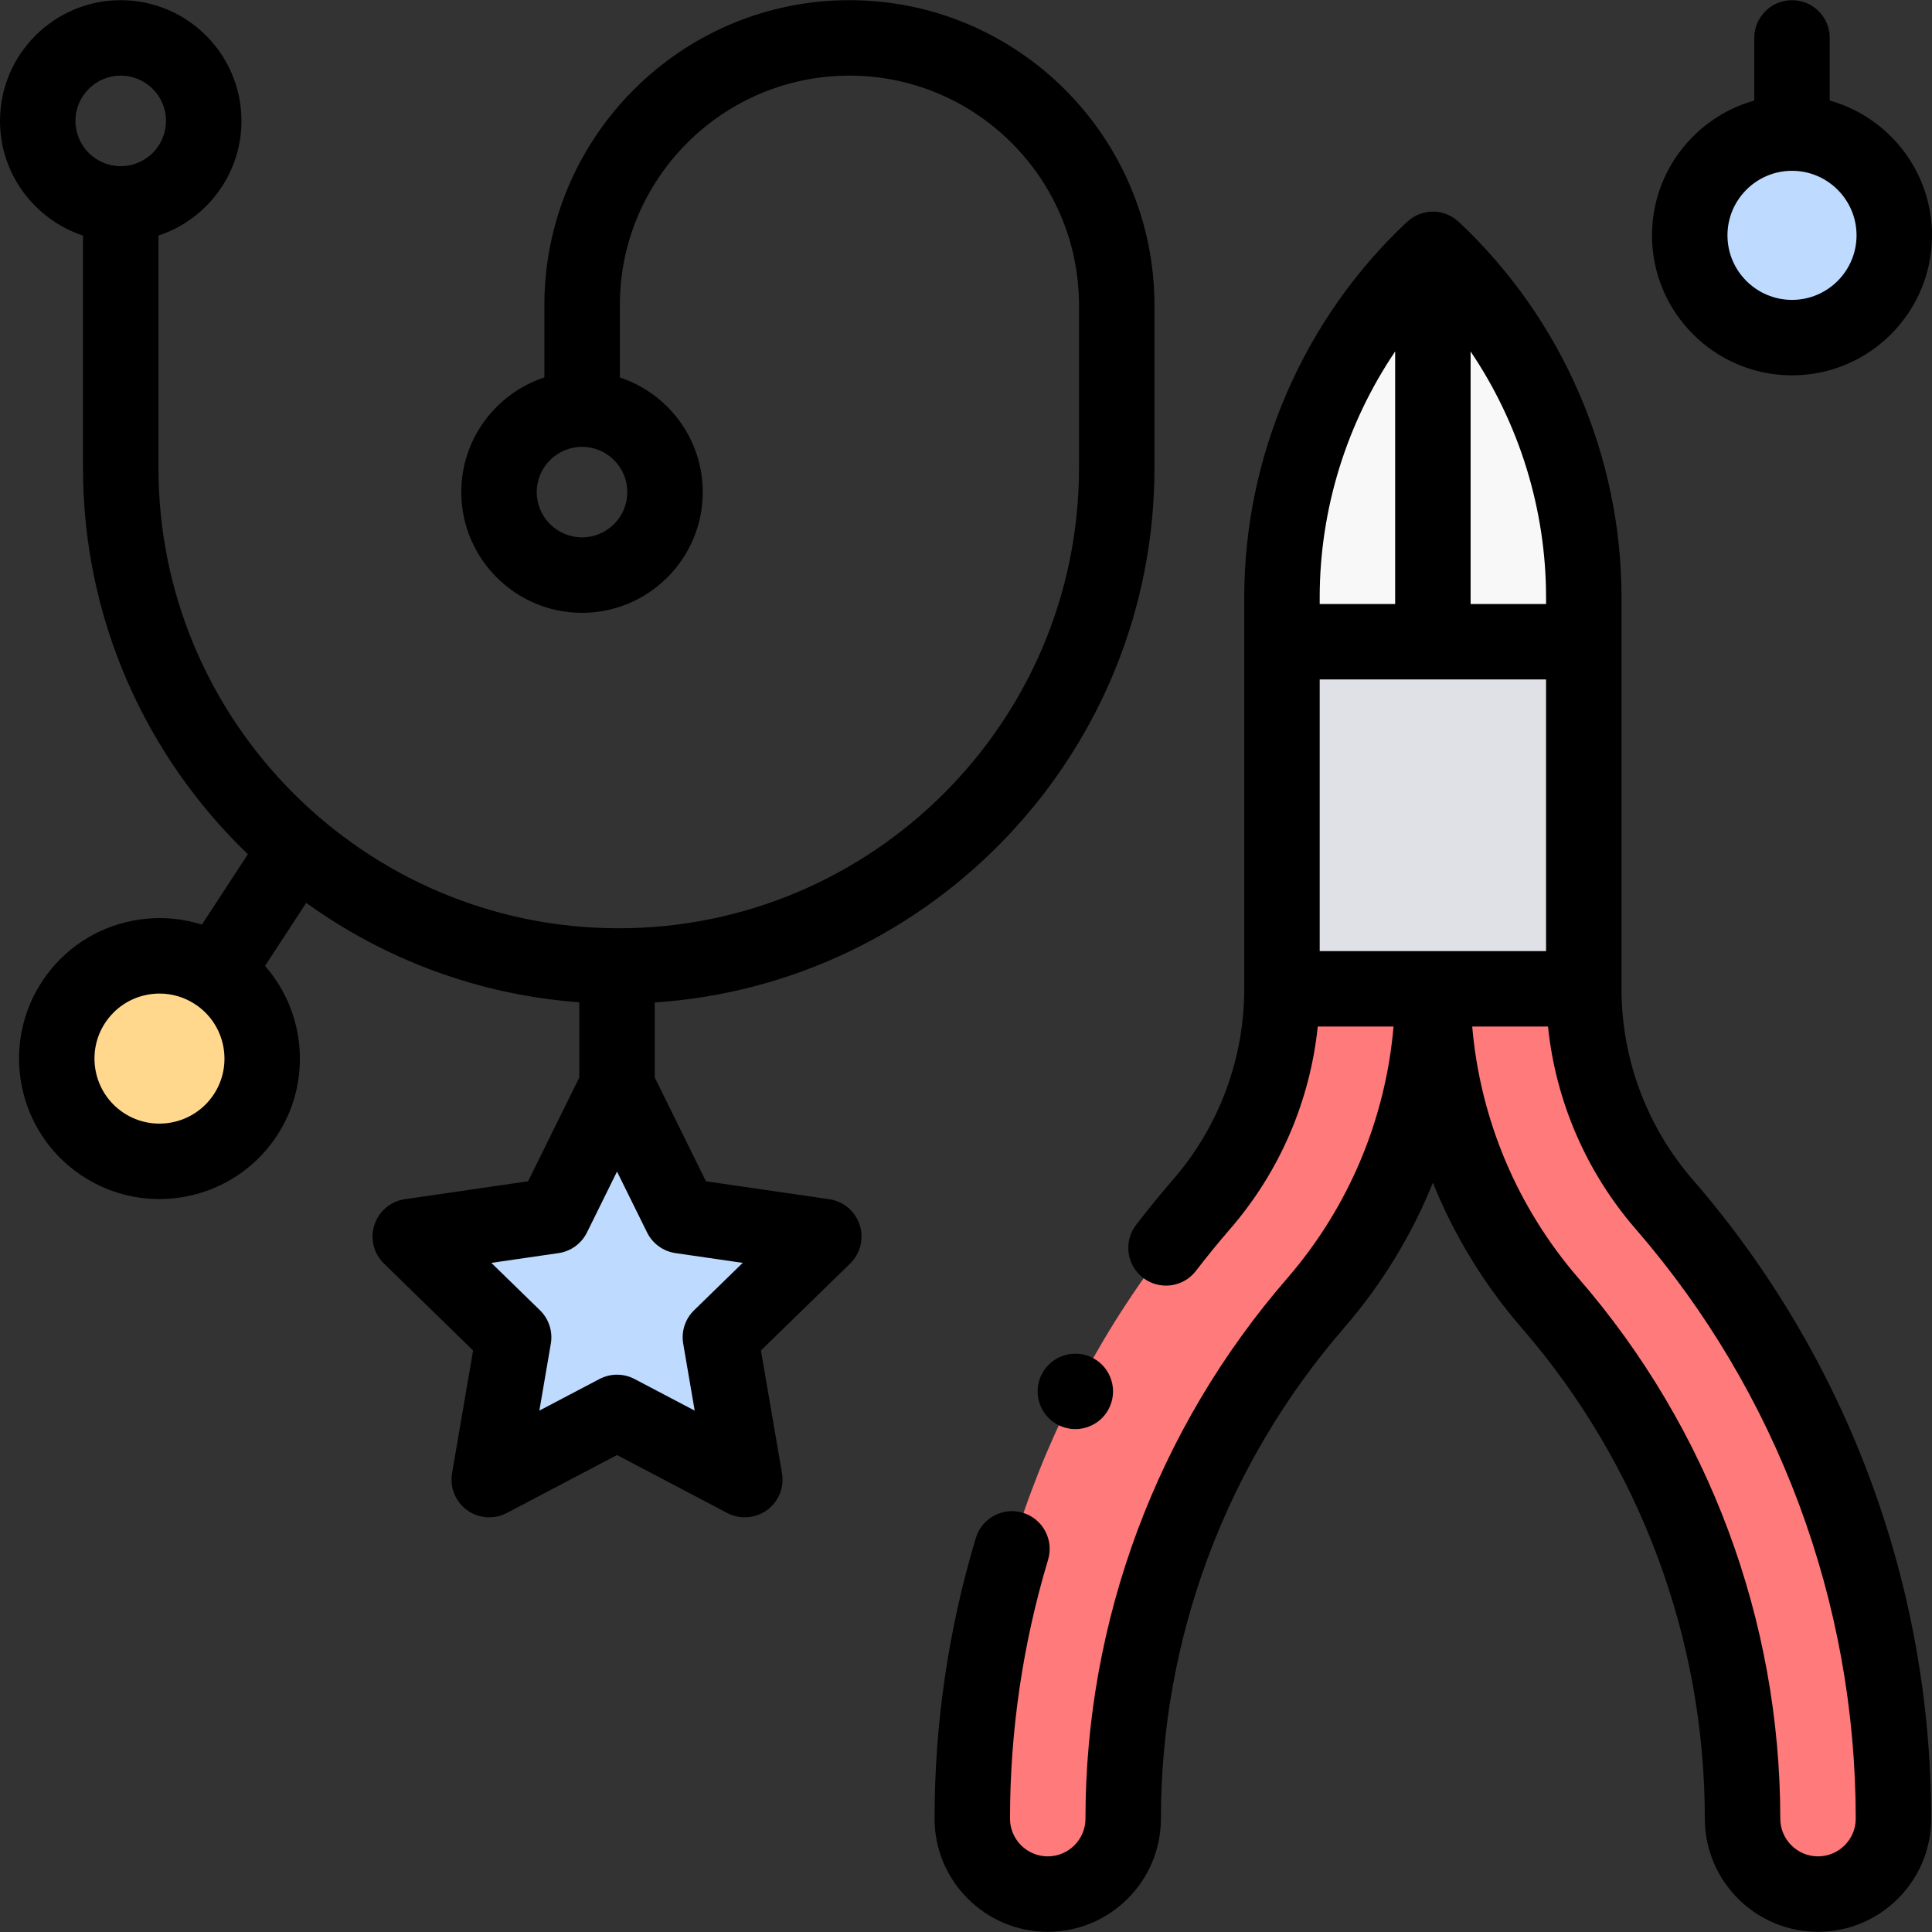 <svg id="Capa_1" enable-background="new 0 0 512.094 512.094" height="512" viewBox="0 0 512.094 512.094" width="512" xmlns="http://www.w3.org/2000/svg"><rect x="0" y="0" width="512.094" height="512.094" fill="#333333" stroke="none"/><g id="XMLID_883_"><circle id="XMLID_2469_" cx="474.987" cy="62.38" fill="#bedaff" r="27.107"/><path id="XMLID_1914_" d="m163.546 287.937 16.935 34.315 37.868 5.502-27.401 26.71 6.468 37.715-33.87-17.807-33.87 17.807 6.469-37.715-27.402-26.71 37.868-5.502z" fill="#bedaff"/><circle id="XMLID_1913_" cx="42.271" cy="280.594" fill="#ffd88e" r="27.235"/><g id="XMLID_2420_"><path id="XMLID_2421_" d="m481.88 502.047c-11.046 0-20-8.954-20-20v.015c0-50.192-18.108-98.719-50.989-136.64-20.051-23.125-31.094-52.717-31.094-83.324h40c0 20.981 7.569 41.268 21.314 57.119 39.188 45.194 60.769 103.026 60.769 162.845v-.015c0 11.046-8.955 20-20 20z" fill="#ff7a7a"/></g><g id="XMLID_2417_"><path id="XMLID_2418_" d="m277.714 502.047c11.046 0 20-8.954 20-20v.015c0-50.192 18.108-98.719 50.989-136.64 20.051-23.125 31.094-52.717 31.094-83.324h-40c0 20.981-7.569 41.268-21.314 57.119-39.188 45.194-60.769 103.026-60.769 162.845v-.015c0 11.046 8.954 20 20 20z" fill="#ff7a7a"/></g><path id="XMLID_1707_" d="m379.797 170.098v-104c25.519 23.891 40 57.287 40 92.244v11.756z" fill="#f8f8f8"/><path id="XMLID_1705_" d="m379.797 170.098v-104c-25.519 23.891-40 57.287-40 92.244v11.756z" fill="#f8f8f8"/><path id="XMLID_1191_" d="m339.797 170.098h80v92h-80z" fill="#e0e1e7"/><g id="XMLID_401_"><path id="XMLID_404_" d="m219.787 317.858-32.665-4.747-13.576-27.506v-19.886c73.864-4.928 132.454-66.582 132.454-141.672v-43.147c0-44.583-36.271-80.853-80.854-80.853-44.582 0-80.853 36.271-80.853 80.853v19.137c-12.772 4.203-22.022 16.237-22.022 30.399 0 17.645 14.355 32 32 32s32-14.355 32-32c0-14.145-9.229-26.167-21.978-30.384v-19.152c0-33.555 27.299-60.853 60.853-60.853 33.555 0 60.854 27.298 60.854 60.853v43.147c0 67.271-54.729 122-122.001 122-67.271 0-121.999-54.729-121.999-122v-61.609c12.761-4.21 22-16.238 22-30.391 0-17.645-14.355-32-32-32s-32 14.355-32 32c0 14.153 9.239 26.181 22 30.391v61.609c0 40.184 16.781 76.519 43.7 102.375l-12.192 18.661c-5.87-1.866-12.146-2.248-18.36-1.037-9.763 1.903-18.199 7.493-23.756 15.742-11.472 17.027-6.952 40.213 10.074 51.685 6.367 4.291 13.594 6.344 20.75 6.344 11.979 0 23.753-5.758 30.936-16.417 9.643-14.313 7.983-32.975-2.902-45.376l10.918-16.71c20.675 14.9 45.499 24.382 72.379 26.348v19.942l-13.575 27.508-32.665 4.747c-3.768.547-6.896 3.186-8.073 6.806-1.176 3.62-.195 7.594 2.53 10.251l23.637 23.041-5.58 32.533c-.644 3.751.899 7.543 3.979 9.781 3.079 2.237 7.163 2.532 10.531.761l29.217-15.36 29.217 15.36c1.463.77 3.061 1.149 4.652 1.149 2.073 0 4.137-.644 5.879-1.91 3.079-2.237 4.621-6.029 3.979-9.781l-5.579-32.533 23.637-23.041c2.726-2.657 3.706-6.631 2.53-10.251-1.179-3.622-4.308-6.26-8.076-6.807zm-65.516-175.422c-6.617 0-12-5.383-12-12s5.383-12 12-12 12 5.383 12 12-5.382 12-12 12zm-122.271-122.389c6.617 0 12 5.383 12 12s-5.383 12-12 12-12-5.383-12-12 5.383-12 12-12zm24.565 270.177c-5.312 7.881-16.044 9.975-23.924 4.663-7.882-5.31-9.974-16.042-4.664-23.924 2.572-3.818 6.478-6.405 10.996-7.286 1.111-.216 2.227-.323 3.333-.323 3.396 0 6.716 1.007 9.595 2.947 7.882 5.309 9.974 16.041 4.664 23.923zm127.403 57.079c-2.356 2.297-3.432 5.607-2.876 8.851l3.043 17.745-15.936-8.378c-1.456-.766-3.055-1.149-4.653-1.149s-3.197.383-4.653 1.149l-15.936 8.377 3.044-17.744c.556-3.244-.52-6.554-2.876-8.851l-12.893-12.567 17.816-2.589c3.258-.473 6.073-2.519 7.53-5.47l7.967-16.145 7.968 16.145c1.457 2.951 4.272 4.997 7.53 5.47l17.816 2.589z"/><path id="XMLID_410_" d="m429.797 262.098v-103.757c0-37.578-15.733-73.86-43.165-99.543-2.909-2.723-7.157-3.459-10.813-1.875-1.073.465-2.018 1.121-2.842 1.893-.003-.003-.015-.018-.015-.018-27.432 25.683-43.165 61.965-43.165 99.543v103.756c0 18.576-6.701 36.535-18.869 50.567-3.366 3.882-6.664 7.923-9.801 12.011-3.361 4.382-2.534 10.659 1.848 14.021 4.381 3.361 10.658 2.535 14.021-1.847 2.894-3.772 5.936-7.5 9.042-11.082 13.124-15.136 21.198-33.899 23.243-53.67h20.088c-2.106 24.593-11.941 47.997-28.222 66.773-34.453 39.734-53.429 90.58-53.434 143.172v.004c0 5.514-4.486 10-10 10s-9.999-4.485-10-9.998c.001-23.258 3.396-46.347 10.088-68.625 1.589-5.289-1.411-10.865-6.7-12.454-5.285-1.587-10.865 1.41-12.454 6.7-7.253 24.144-10.932 49.167-10.934 74.373v.007.011.02c.02 16.525 13.47 29.965 30 29.965s29.98-13.44 30-29.965c0-.006 0-.013 0-.02 0-47.786 17.24-93.986 48.545-130.089 9.995-11.528 17.91-24.548 23.538-38.475 5.628 13.927 13.543 26.947 23.538 38.476 31.305 36.103 48.545 82.302 48.545 130.088v.02c.02 16.525 13.47 29.965 30 29.965s29.98-13.44 30-29.965c0-.006 0-.013 0-.02 0-.004 0-.006 0-.01 0-.001 0-.003 0-.004s0-.003 0-.004c-.006-62.216-22.454-122.371-63.213-169.377-12.168-14.033-18.869-31.991-18.869-50.567zm-20-102h-20v-66.942c12.892 19.104 20 41.852 20 65.186zm-40-66.942v66.942h-20v-1.756c0-23.334 7.108-46.082 20-65.186zm-20 158.942v-72h60v72zm132.083 239.949c-5.514 0-10-4.486-10-10 0-.001 0-.003 0-.004-.005-52.592-18.98-103.438-53.434-143.172-16.28-18.777-26.115-42.181-28.222-66.773h20.088c2.045 19.771 10.119 38.534 23.243 53.67 37.608 43.373 58.321 98.874 58.324 156.281-.001 5.513-4.486 9.998-9.999 9.998z"/><path id="XMLID_416_" d="m474.987 99.487c20.461 0 37.106-16.646 37.106-37.107 0-16.996-11.49-31.35-27.106-35.727v-16.606c0-5.523-4.478-10-10-10s-10 4.477-10 10v16.606c-15.617 4.378-27.107 18.731-27.107 35.727 0 20.461 16.646 37.107 37.107 37.107zm0-54.214c9.433 0 17.106 7.674 17.106 17.107s-7.674 17.107-17.106 17.107-17.107-7.674-17.107-17.107 7.675-17.107 17.107-17.107z"/><path id="XMLID_417_" d="m277.957 361.727c-1.86 1.86-2.931 4.44-2.931 7.07 0 2.64 1.07 5.21 2.931 7.08 1.859 1.86 4.439 2.92 7.069 2.92s5.21-1.06 7.07-2.92c1.86-1.87 2.93-4.44 2.93-7.08 0-2.63-1.069-5.21-2.93-7.07-1.86-1.86-4.44-2.92-7.07-2.92s-5.21 1.06-7.069 2.92z"/></g></g></svg>
